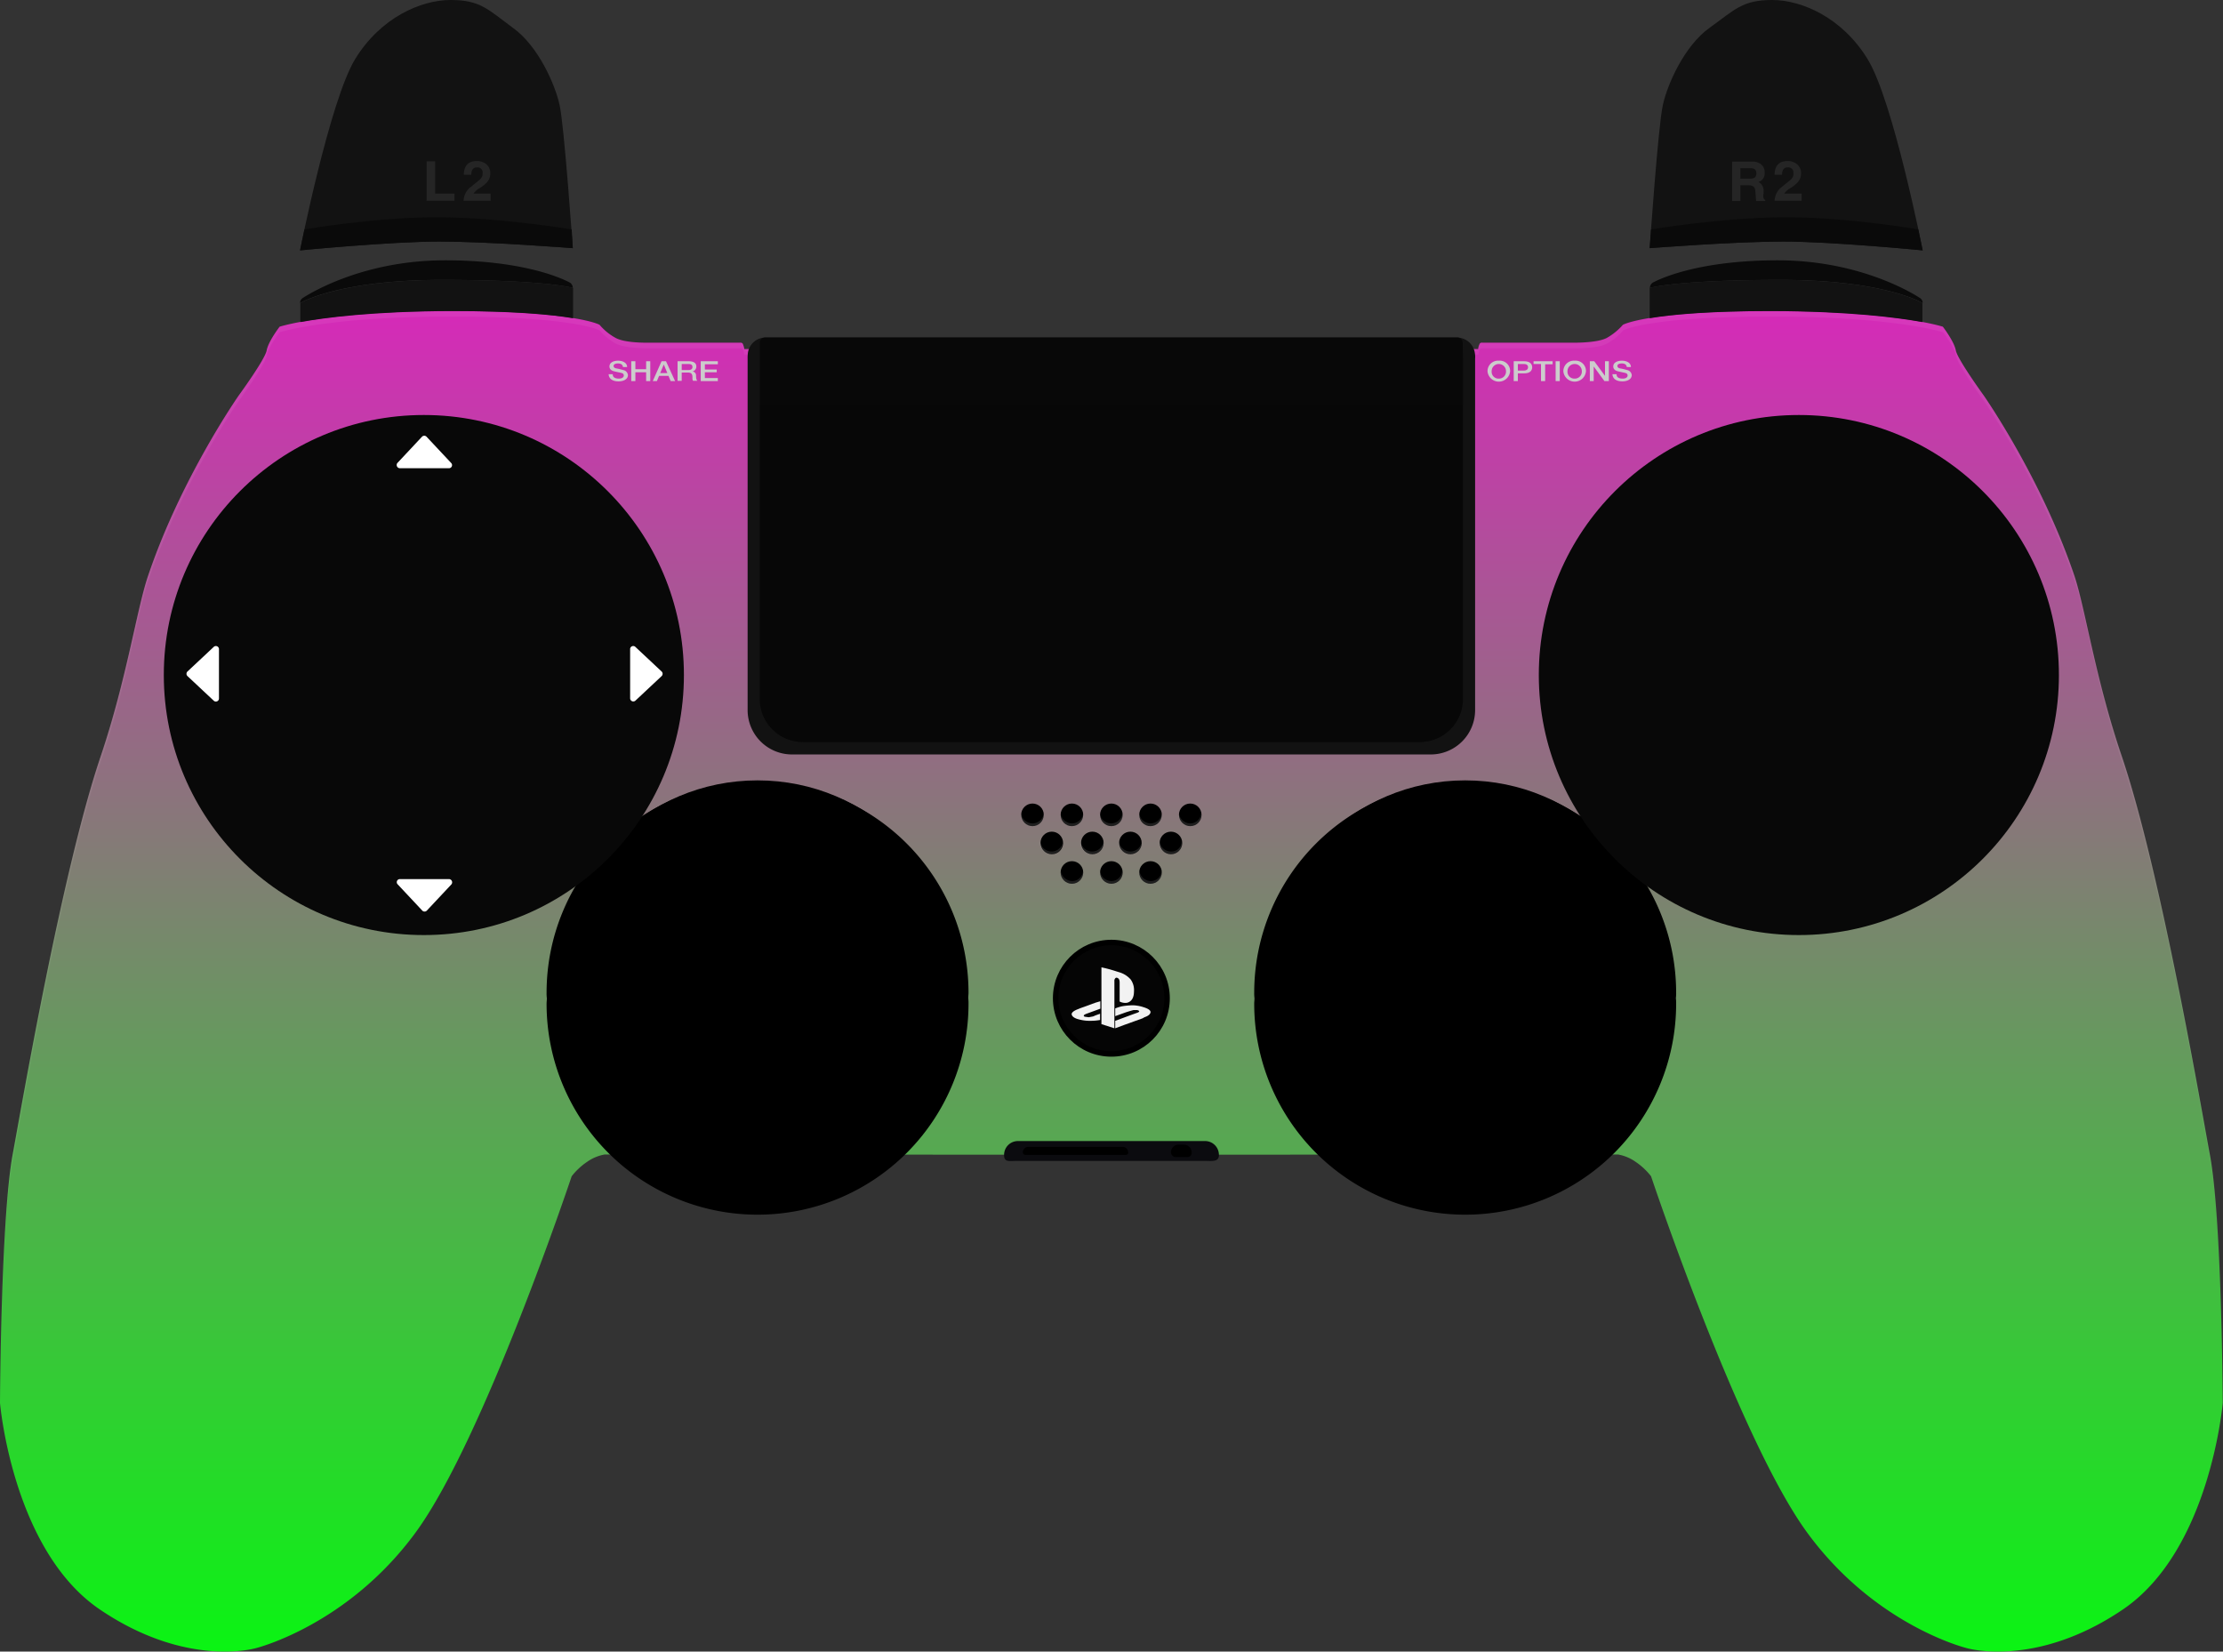 <svg xmlns="http://www.w3.org/2000/svg" xmlns:xlink="http://www.w3.org/1999/xlink" width="806.1" height="598.933" viewBox="0 0 806.1 598.933">
  <rect x="0" y="0" width="806.1" height="598.933" fill="#333333" stroke="none"/>
  <defs>
    <linearGradient id="linear-gradient" x1="0.5" x2="0.5" y2="1" gradientUnits="objectBoundingBox">
      <stop offset="0" stop-color="#d52ab8"/>
      <stop offset="0.217" stop-color="#a85794"/>
      <stop offset="1" stop-color="#08f711"/>
    </linearGradient>
  </defs>
  <g id="base" transform="translate(0 -0.033)">
    <path id="path91" d="M898.3,515.7c-2.9-15.5-17.7-102.5-32-144.6-9.4-27.7-13.1-53-17-64.9-12-35.7-33-65.7-33-65.7s-9.5-13.1-10.1-16.3c-.6-3.3-4.7-8.6-4.7-8.6s-17.4-5.7-62.3-5.7-53.7,5-53.7,5a22.515,22.515,0,0,1-5.9,4.8c-3.5,1.8-11.7,1.7-11.7,1.7H634.5a1.008,1.008,0,0,0-.9.3,5.3,5.3,0,0,0-.6,2H366.9a7.134,7.134,0,0,0-.6-2,1.061,1.061,0,0,0-.9-.3H332s-8.2.2-11.7-1.7a20.514,20.514,0,0,1-5.9-4.8s-8.8-5-53.7-5c-44.8,0-62.3,5.7-62.3,5.7s-4.1,5.3-4.7,8.6-10.1,16.3-10.1,16.3-21,30-33,65.7c-4,11.9-7.7,37.2-17,64.9-14.3,42.1-29.1,129.1-32,144.6-4.3,23.2-4.6,90.2-4.6,90.2s4.5,53.4,36.2,74.9,56.7,14,56.7,14,33.1-8.2,57.8-41.9,56.6-129.2,56.6-129.2a24.5,24.5,0,0,1,5.7-5.3,15.791,15.791,0,0,1,6.3-2.6l183.7.1,183.7-.1a15.791,15.791,0,0,1,6.3,2.6,24.5,24.5,0,0,1,5.7,5.3s31.9,95.4,56.6,129.2,57.8,41.9,57.8,41.9,25,7.5,56.7-14S903,605.9,903,605.9,902.7,538.9,898.3,515.7Z" transform="translate(-97 -97.1)" fill="url(#linear-gradient)"/>
    <g id="base-2" data-name="base" transform="translate(-97 -97.067)">
      <g id="g129">
        <g id="g127">
          <g id="g125">
            <g id="g95" opacity="0.06">
              <path id="path93" d="M133.6,373.1c9.4-27.7,13.1-53,17-64.9,12-35.7,33-65.7,33-65.7s9.5-13.1,10.1-16.3c.6-3.3,4.7-8.6,4.7-8.6s17.4-5.7,62.3-5.7c44.8,0,53.7,5,53.7,5a22.515,22.515,0,0,0,5.9,4.8c3.5,1.8,11.7,1.7,11.7,1.7h33.4a1.008,1.008,0,0,1,.9.3,5.3,5.3,0,0,1,.6,2H633.1a7.135,7.135,0,0,1,.6-2,1.061,1.061,0,0,1,.9-.3H668s8.2.2,11.7-1.7a20.514,20.514,0,0,0,5.9-4.8s8.8-5,53.7-5,62.3,5.7,62.3,5.7,4.1,5.3,4.7,8.6,10.1,16.3,10.1,16.3,21,30,33,65.7c4,11.9,7.7,37.2,17,64.9,14.3,42.1,29.1,129.1,32,144.6,3.9,20.9,4.6,77.3,4.7,88.3v-.1s-.3-66.9-4.7-90.1c-2.9-15.5-17.7-102.5-32-144.6-9.4-27.7-13.1-53-17-64.9-12-35.7-33-65.7-33-65.7s-9.5-13.1-10.1-16.3c-.6-3.3-4.7-8.6-4.7-8.6s-17.4-5.7-62.3-5.7-53.7,5-53.7,5a22.515,22.515,0,0,1-5.9,4.8c-3.5,1.8-11.7,1.7-11.7,1.7H634.6a1.008,1.008,0,0,0-.9.3,5.3,5.3,0,0,0-.6,2H366.9a7.134,7.134,0,0,0-.6-2,1.061,1.061,0,0,0-.9-.3H332s-8.2.2-11.7-1.7a20.514,20.514,0,0,1-5.9-4.8s-8.8-5-53.7-5c-44.8,0-62.3,5.7-62.3,5.7s-4.1,5.3-4.7,8.6-10.1,16.3-10.1,16.3-21,30-33,65.7c-4,11.9-7.7,37.2-17,64.9-14.3,42.1-29.1,129.1-32,144.6-4.3,23.1-4.6,90.1-4.6,90.1v.1c.1-10.9.7-67.4,4.7-88.3C104.6,502.3,119.3,415.2,133.6,373.1Z" fill="#fff"/>
            </g>
            <path id="path97" d="M448.2,457.1a76.5,76.5,0,0,0-153,0,13.4,13.4,0,0,0,.1,2c0,.7-.1,1.3-.1,2a76.5,76.5,0,0,0,153,0,13.4,13.4,0,0,0-.1-2C448.1,458.4,448.2,457.7,448.2,457.1Z"/>
            <circle id="circle99" cx="73" cy="73" r="73" transform="translate(298.7 380.1)"/>
            <circle id="circle101" cx="51.5" cy="51.5" r="51.5" transform="translate(320.2 401.6)"/>
            <path id="path103" d="M704.8,457.1a76.5,76.5,0,0,0-153,0,13.405,13.405,0,0,0,.1,2c0,.7-.1,1.3-.1,2a76.5,76.5,0,0,0,153,0,13.405,13.405,0,0,0-.1-2A14.087,14.087,0,0,0,704.8,457.1Z"/>
            <circle id="circle105" cx="73" cy="73" r="73" transform="translate(555.3 380.1)"/>
            <circle id="circle107" cx="51.5" cy="51.5" r="51.5" transform="translate(576.8 401.6)"/>
            <path id="path109" d="M631.8,225.1a6.568,6.568,0,0,0-6.5-5.6H374.7a6.481,6.481,0,0,0-6.5,5.6,14.768,14.768,0,0,0-.1,2.1V354.6a16.09,16.09,0,0,0,16.1,16.1H615.8a16.089,16.089,0,0,0,16.1-16.1V227.2A7.41,7.41,0,0,0,631.8,225.1Z" fill="#121212"/>
            <circle id="circle111" cx="94.3" cy="94.3" r="94.3" transform="translate(655 247.6)" fill="#080808"/>
            <g id="g123">
              <circle id="circle113" cx="94.3" cy="94.3" r="94.3" transform="translate(156.4 247.6)" fill="#080808"/>
              <path id="path115" d="M327.4,351.2l9.5-8.9a1.151,1.151,0,0,0,0-1.7l-9.5-8.9a1.115,1.115,0,0,0-1.9.8v17.8A1.147,1.147,0,0,0,327.4,351.2Z" fill="#fff"/>
              <path id="path117" d="M242,266.9h17.8a1.115,1.115,0,0,0,.8-1.9l-8.9-9.5a1.151,1.151,0,0,0-1.7,0l-8.9,9.5A1.171,1.171,0,0,0,242,266.9Z" fill="#fff"/>
              <path id="path119" d="M174.5,331.7l-9.5,8.9a1.151,1.151,0,0,0,0,1.7l9.5,8.9a1.115,1.115,0,0,0,1.9-.8V332.6A1.125,1.125,0,0,0,174.5,331.7Z" fill="#fff"/>
              <path id="path121" d="M259.8,415.9H242a1.115,1.115,0,0,0-.8,1.9l8.9,9.5a1.151,1.151,0,0,0,1.7,0l8.9-9.5A1.171,1.171,0,0,0,259.8,415.9Z" fill="#fff"/>
            </g>
          </g>
        </g>
      </g>
      <g id="g221">
        <g id="g207">
          <circle id="circle193" cx="4.1" cy="4.1" r="4.1" transform="translate(495.9 409.4)"/>
          <circle id="circle195" cx="4.1" cy="4.1" r="4.1" transform="translate(495.9 388.5)"/>
          <circle id="circle197" cx="4.1" cy="4.1" r="4.1" transform="translate(489 398.7)"/>
          <circle id="circle199" cx="4.1" cy="4.1" r="4.1" transform="translate(474.3 398.7)"/>
          <circle id="circle201" cx="4.1" cy="4.1" r="4.1" transform="translate(481.6 409.4)"/>
          <circle id="circle203" cx="4.1" cy="4.1" r="4.1" transform="translate(481.6 388.5)"/>
          <circle id="circle205" cx="4.1" cy="4.1" r="4.1" transform="translate(467.3 388.5)"/>
        </g>
        <g id="g219">
          <circle id="circle209" cx="4.1" cy="4.1" r="4.1" transform="translate(502.8 398.7)"/>
          <circle id="circle211" cx="4.1" cy="4.1" r="4.1" transform="translate(517.5 398.7)"/>
          <circle id="circle213" cx="4.1" cy="4.1" r="4.1" transform="translate(510.1 409.4)"/>
          <circle id="circle215" cx="4.1" cy="4.1" r="4.1" transform="translate(510.1 388.5)"/>
          <circle id="circle217" cx="4.1" cy="4.1" r="4.1" transform="translate(524.5 388.5)"/>
        </g>
      </g>
      <g id="g247" opacity="0.12">
        <path id="path223" d="M500,416.6a4.193,4.193,0,0,1-4.1-3.6c0,.2-.1.3-.1.5a4.1,4.1,0,0,0,8.2,0,.9.9,0,0,0-.1-.5A3.852,3.852,0,0,1,500,416.6Z" fill="#fff"/>
        <path id="path225" d="M500,396.7a4.055,4.055,0,0,0,4.1-4.1.9.9,0,0,0-.1-.5,4.116,4.116,0,0,1-4.1,3.6,4.193,4.193,0,0,1-4.1-3.6c0,.2-.1.3-.1.5A4.439,4.439,0,0,0,500,396.7Z" fill="#fff"/>
        <path id="path227" d="M497.2,402.8a.9.9,0,0,0-.1-.5,4.116,4.116,0,0,1-4.1,3.6,4.193,4.193,0,0,1-4.1-3.6c0,.2-.1.3-.1.5a4.055,4.055,0,0,0,4.1,4.1A4.165,4.165,0,0,0,497.2,402.8Z" fill="#fff"/>
        <path id="path229" d="M482.4,402.3a4.116,4.116,0,0,1-4.1,3.6,4.193,4.193,0,0,1-4.1-3.6c0,.2-.1.3-.1.5a4.1,4.1,0,1,0,8.2,0C482.5,402.6,482.5,402.5,482.4,402.3Z" fill="#fff"/>
        <path id="path231" d="M485.8,416.6a4.193,4.193,0,0,1-4.1-3.6c0,.2-.1.3-.1.5a4.1,4.1,0,1,0,8.2,0,.9.9,0,0,0-.1-.5A3.852,3.852,0,0,1,485.8,416.6Z" fill="#fff"/>
        <path id="path233" d="M485.8,396.7a4.055,4.055,0,0,0,4.1-4.1.9.9,0,0,0-.1-.5,4.116,4.116,0,0,1-4.1,3.6,4.193,4.193,0,0,1-4.1-3.6c0,.2-.1.3-.1.5A4.366,4.366,0,0,0,485.8,396.7Z" fill="#fff"/>
        <path id="path235" d="M475.6,392.6a.9.9,0,0,0-.1-.5,4.116,4.116,0,0,1-4.1,3.6,4.193,4.193,0,0,1-4.1-3.6c0,.2-.1.3-.1.5a4.055,4.055,0,0,0,4.1,4.1A4.229,4.229,0,0,0,475.6,392.6Z" fill="#fff"/>
        <path id="path237" d="M511,402.3a4.116,4.116,0,0,1-4.1,3.6,4.193,4.193,0,0,1-4.1-3.6c0,.2-.1.3-.1.5a4.1,4.1,0,1,0,8.2,0C511.1,402.6,511,402.5,511,402.3Z" fill="#fff"/>
        <path id="path239" d="M521.6,405.9a4.193,4.193,0,0,1-4.1-3.6c0,.2-.1.3-.1.5a4.1,4.1,0,1,0,8.2,0,.9.9,0,0,0-.1-.5A3.72,3.72,0,0,1,521.6,405.9Z" fill="#fff"/>
        <path id="path241" d="M514.3,416.6a4.193,4.193,0,0,1-4.1-3.6c0,.2-.1.3-.1.5a4.1,4.1,0,1,0,8.2,0,.9.9,0,0,0-.1-.5A3.852,3.852,0,0,1,514.3,416.6Z" fill="#fff"/>
        <path id="path243" d="M514.3,396.7a4.055,4.055,0,0,0,4.1-4.1.9.9,0,0,0-.1-.5,4.116,4.116,0,0,1-4.1,3.6,4.193,4.193,0,0,1-4.1-3.6c0,.2-.1.3-.1.5A4.366,4.366,0,0,0,514.3,396.7Z" fill="#fff"/>
        <path id="path245" d="M528.6,395.7a4.193,4.193,0,0,1-4.1-3.6c0,.2-.1.3-.1.5a4.1,4.1,0,1,0,8.2,0,.9.9,0,0,0-.1-.5A3.852,3.852,0,0,1,528.6,395.7Z" fill="#fff"/>
      </g>
      <path id="path249" d="M533.6,518.1H465.7c-2.8,0-4.6.6-4.6-2.2h0a5.015,5.015,0,0,1,5-5H534a5.015,5.015,0,0,1,5,5h0C539.1,518.6,536.4,518.1,533.6,518.1Z" fill="#0b0b0f"/>
      <path id="path251" d="M505.3,515.9H468.8a.9.9,0,0,1-.9-.9h0a2.006,2.006,0,0,1,2-2h34.2a2.006,2.006,0,0,1,2,2h0A.765.765,0,0,1,505.3,515.9Z"/>
      <path id="path253" d="M527.5,516.7h-4.2a1.752,1.752,0,0,1-1.7-1.7h0a2.8,2.8,0,0,1,2.8-2.8h1.9a2.8,2.8,0,0,1,2.8,2.8h0A1.5,1.5,0,0,1,527.5,516.7Z"/>
      <g id="g264">
        <g id="g262">
          <path id="path255" d="M627.4,221.4a1.9,1.9,0,0,0-1.9-1.9H374.4a1.9,1.9,0,0,0-1.9,1.9V350.6a15.62,15.62,0,0,0,15.6,15.6H611.9a15.62,15.62,0,0,0,15.6-15.6V227.5Z" fill="#080808"/>
          <g id="g260" opacity="0.12">
            <path id="path258" d="M372.5,350.6a15.62,15.62,0,0,0,15.6,15.6H611.9a15.62,15.62,0,0,0,15.6-15.6V244.1h-255Z"/>
          </g>
        </g>
      </g>
      <g id="g320">
        <circle id="circle310" cx="20.2" cy="20.2" r="20.2" transform="translate(479.8 438.9)" fill="#050505" stroke="#000" stroke-miterlimit="10" stroke-width="2"/>
        <g id="g318">
          <path id="path312" d="M501.1,465.7V452.9a1.327,1.327,0,0,1,.3-1,.574.574,0,0,1,.7-.2c.6.2.9.7.9,1.7v6.9a4.552,4.552,0,0,0,2.1.5,2.767,2.767,0,0,0,1.6-.5c1-.7,1.5-1.9,1.5-3.7a6.492,6.492,0,0,0-1.2-4.3,8.79,8.79,0,0,0-4.1-2.6c-1.3-.4-2.5-.8-3.6-1.1s-2-.5-2.9-.7v12.2h0v2.7h0v1.7h0V467h0v1.5l4.7,1.5v-3.6h0Z" fill="#f2f2f2"/>
          <path id="path314" d="M496,464.7l-1.7.6-.9.4-1.6.3-1.5-.2c-.3-.2-.4-.4-.2-.6.1-.1.2-.1.3-.2s.3-.1.4-.2l1.1-.4,4.1-1.5v-2.7l-1.7.5-5.5,2-1,.4c-1.5.6-2.2,1.2-2.2,1.8.1.8,1,1.5,2.7,1.9a15.21,15.21,0,0,0,4.3.5,20.2,20.2,0,0,0,3.3-.3v-2.3h.1Z" fill="#f2f2f2"/>
          <path id="path316" d="M511.8,462.4a12.885,12.885,0,0,0-2.5-.6,10.478,10.478,0,0,0-2.5-.1,26.609,26.609,0,0,0-2.8.3,15.255,15.255,0,0,0-2.6.8v2.8l3.9-1.4,1.6-.5,1.1-.3h1.4c.3.1.6.2.7.4,0,.2-.2.4-.8.6l-1.4.5-6.5,2.4V470l3.5-1.3,6.4-2.3.7-.4c1.5-.5,2.2-1.2,2.2-1.9C514.2,463.5,513.4,462.9,511.8,462.4Z" fill="#f2f2f2"/>
        </g>
      </g>
      <g id="g338">
        <g id="g328">
          <g id="g326">
            <path id="path322" d="M794.2,207a2.144,2.144,0,0,0-1.1-1.9c-4.5-2.9-23.4-13.6-51.5-13.6-26.9,0-41.1,5.9-45.1,8a2.2,2.2,0,0,0-1.2,2s9.8-2.9,47.5-2.9S794.2,207,794.2,207Z" fill="#0a0a0a"/>
            <path id="path324" d="M794.1,213.9h0V207s-13.7-8.4-51.4-8.4c-37.8,0-47.5,2.9-47.5,2.9v11h0c7.7-1.3,21.2-2.6,44.1-2.6C767.8,210,785.2,212.3,794.1,213.9Z" fill="#121212"/>
          </g>
        </g>
        <g id="g336">
          <g id="g334">
            <path id="path330" d="M205.8,207a2.144,2.144,0,0,1,1.1-1.9c4.5-2.9,23.4-13.6,51.5-13.6,26.9,0,41.1,5.9,45.1,8a2.2,2.2,0,0,1,1.2,2s-9.8-2.9-47.5-2.9S205.8,207,205.8,207Z" fill="#0a0a0a"/>
            <path id="path332" d="M205.9,213.9h0V207s13.7-8.4,51.4-8.4c37.8,0,47.5,2.9,47.5,2.9v11h0c-7.7-1.3-21.2-2.6-44.1-2.6C232.2,210,214.8,212.3,205.9,213.9Z" fill="#121212"/>
          </g>
        </g>
      </g>
      <g id="g376">
        <g id="g356">
          <g id="g354">
            <g id="g344">
              <path id="path340" d="M794.2,187.9s-32.7-3.2-50.6-3.2-48.4,2.4-48.4,2.4,3.1-44.7,4.8-52c1.6-7.3,7.7-21.3,16.9-27.9s11.9-10.1,22.7-10.1,25.4,6.4,34.6,21.4C783.5,133.5,794.2,187.9,794.2,187.9Z" fill="#121212"/>
              <path id="path342" d="M695.7,180.3s26.1-4.4,49-4.4c22.8,0,47.9,4.4,47.9,4.4,1,4.7,1.6,7.6,1.6,7.6s-32.7-3.2-50.6-3.2-48.4,2.4-48.4,2.4S695.4,184.4,695.7,180.3Z" fill="#0a0a0a"/>
            </g>
            <g id="g352" opacity="0.08">
              <g id="g348">
                <path id="path346" d="M745.7,162.8c-2.1,1.7-3.2,2.6-3.2,2.6a6.705,6.705,0,0,0-2,4.5h9.8v-2.6H744a6.705,6.705,0,0,1,2.1-1.9,12.467,12.467,0,0,0,2.7-2.1,4.771,4.771,0,0,0,1.3-3.3,4.223,4.223,0,0,0-1.4-3.3,5.13,5.13,0,0,0-3.5-1.2c-3.1,0-4.7,1.7-4.7,5h2.7q0-2.7,2.1-2.7a1.827,1.827,0,0,1,2,2.1C747.5,161,746.9,161.9,745.7,162.8Z" fill="#fff"/>
              </g>
              <path id="path350" d="M728.1,164.3h3c1.5,0,2.3.6,2.4,1.9.1,1.2.2,2.5.3,3.8h3.3v-.4c-.5-.2-.7-.7-.7-1.5a2.815,2.815,0,0,1,.1-.8v-.7a3.564,3.564,0,0,0-1.8-3.5,3.25,3.25,0,0,0,2.2-3.4,3.542,3.542,0,0,0-1.3-3,4.722,4.722,0,0,0-3.2-1h-7.3V170h3Zm0-6.2h3.7c1.4,0,2.1.6,2.1,1.9s-.8,1.9-2.3,1.9h-3.5Z" fill="#fff"/>
            </g>
          </g>
        </g>
        <g id="g374">
          <g id="g372">
            <g id="g362">
              <path id="path358" d="M205.8,187.9s32.7-3.2,50.6-3.2,48.3,2.4,48.3,2.4-3.1-44.7-4.8-52c-1.6-7.3-7.7-21.3-16.9-27.9-9.1-6.7-11.8-10.1-22.6-10.1s-25.4,6.4-34.6,21.4S205.8,187.9,205.8,187.9Z" fill="#121212"/>
              <path id="path360" d="M304.3,180.3s-26.1-4.4-49-4.4c-22.8,0-47.9,4.4-47.9,4.4-1,4.7-1.6,7.6-1.6,7.6s32.7-3.2,50.6-3.2,48.3,2.4,48.3,2.4S304.6,184.4,304.3,180.3Z" fill="#0a0a0a"/>
            </g>
            <g id="g370" opacity="0.08">
              <g id="g366">
                <path id="path364" d="M270.3,162.8c-2.1,1.7-3.2,2.6-3.2,2.6a6.705,6.705,0,0,0-2,4.5h9.8v-2.6h-6.2a6.705,6.705,0,0,1,2.1-1.9,12.468,12.468,0,0,0,2.7-2.1,4.771,4.771,0,0,0,1.3-3.3,4.223,4.223,0,0,0-1.4-3.3,5.13,5.13,0,0,0-3.5-1.2c-3.1,0-4.7,1.7-4.7,5h2.7q0-2.7,2.1-2.7a1.827,1.827,0,0,1,2,2.1C272.1,161,271.5,161.9,270.3,162.8Z" fill="#fff"/>
              </g>
              <path id="polygon368" d="M261.8,167.3h-7V155.6h-3.1v14.3h10.1Z" fill="#fff"/>
            </g>
          </g>
        </g>
      </g>
      <g id="g406">
        <g id="g392">
          <path id="path378" d="M644.6,231.7a4.112,4.112,0,0,1-8.2,0,3.815,3.815,0,0,1,4.1-3.8A3.761,3.761,0,0,1,644.6,231.7Zm-6.7,0a2.487,2.487,0,0,0,2.6,2.7,2.537,2.537,0,0,0,2.6-2.7,2.6,2.6,0,1,0-5.2,0Z" fill="#ccc"/>
          <path id="path380" d="M645.9,228.1h3.8c2.4,0,2.9,1.3,2.9,2.2s-.5,2.2-2.9,2.2h-2.3v2.8h-1.5Zm1.5,3.4h2.2c.7,0,1.5-.3,1.5-1.2s-.7-1.2-1.5-1.2h-2.2Z" fill="#ccc"/>
          <path id="path382" d="M653.1,228.1H660v1.1h-2.7v6.1h-1.5v-6.2h-2.7Z" fill="#ccc"/>
          <path id="path384" d="M661.1,228.1h1.5v7.2h-1.5Z" fill="#ccc"/>
          <path id="path386" d="M672.1,231.7a4.112,4.112,0,0,1-8.2,0,3.815,3.815,0,0,1,4.1-3.8A3.761,3.761,0,0,1,672.1,231.7Zm-6.7,0a2.487,2.487,0,0,0,2.6,2.7,2.537,2.537,0,0,0,2.6-2.7,2.6,2.6,0,1,0-5.2,0Z" fill="#ccc"/>
          <path id="path388" d="M673.5,228.1h1.6l3.9,5.3h0v-5.3h1.4v7.2h-1.6l-3.9-5.3h0v5.3h-1.4Z" fill="#ccc"/>
          <path id="path390" d="M683.2,232.9c0,1.1,1,1.5,2.2,1.5,1.3,0,1.8-.6,1.8-1.1a.887.887,0,0,0-.7-.9c-.6-.2-1.4-.3-2.6-.6-1.5-.3-1.9-1.1-1.9-1.8,0-1.5,1.6-2.1,3.1-2.1,1.8,0,3.3.8,3.3,2.3h-1.5c-.1-.9-.8-1.3-1.8-1.3-.7,0-1.6.2-1.6.9,0,.5.4.8,1,.9a21.454,21.454,0,0,1,2.5.6,2.073,2.073,0,0,1,1.7,1.8c0,1.6-1.7,2.3-3.4,2.3-2,0-3.5-.8-3.6-2.6h1.5Z" fill="#ccc"/>
        </g>
        <g id="g404">
          <path id="path394" d="M319.2,232.9c0,1.1,1,1.5,2.2,1.5,1.3,0,1.8-.6,1.8-1.1a.887.887,0,0,0-.7-.9c-.6-.2-1.4-.3-2.6-.6-1.5-.3-1.9-1.1-1.9-1.8,0-1.5,1.6-2.1,3.1-2.1,1.8,0,3.3.8,3.3,2.3h-1.5c-.1-.9-.8-1.3-1.8-1.3-.7,0-1.6.2-1.6.9,0,.5.4.8,1,.9a21.453,21.453,0,0,1,2.5.6,2.073,2.073,0,0,1,1.7,1.8c0,1.6-1.7,2.3-3.4,2.3-2,0-3.5-.8-3.6-2.6h1.5Z" fill="#ccc"/>
          <path id="path396" d="M325.9,228.1h1.5V231h3.9v-2.9h1.5v7.2h-1.5v-3.2h-3.9v3.2h-1.5Z" fill="#ccc"/>
          <path id="path398" d="M336.9,228.1h1.6l3.3,7.2h-1.6l-.8-1.9H336l-.8,1.9h-1.5Zm-.5,4.3H339l-1.3-3.1h0Z" fill="#ccc"/>
          <path id="path400" d="M342.6,228.1h4.1c1.9,0,2.8.7,2.8,1.9a1.769,1.769,0,0,1-1.4,1.8h0a1.441,1.441,0,0,1,1.3,1.5c0,.8.1,1.6.5,1.9h-1.6a1.978,1.978,0,0,1-.2-1.1c0-1.3-.3-1.9-1.7-1.9h-2.2v3h-1.5v-7.1h-.1Zm1.5,3.2h2.5c1,0,1.5-.4,1.5-1.1,0-.9-.7-1.1-1.5-1.1h-2.4v2.2h-.1Z" fill="#ccc"/>
          <path id="path402" d="M351.1,228.1h6.2v1.1h-4.7v1.9h4.3v1h-4.3v2.1h4.7v1.1h-6.2v-7.2Z" fill="#ccc"/>
        </g>
      </g>
    </g>
  </g>
</svg>
